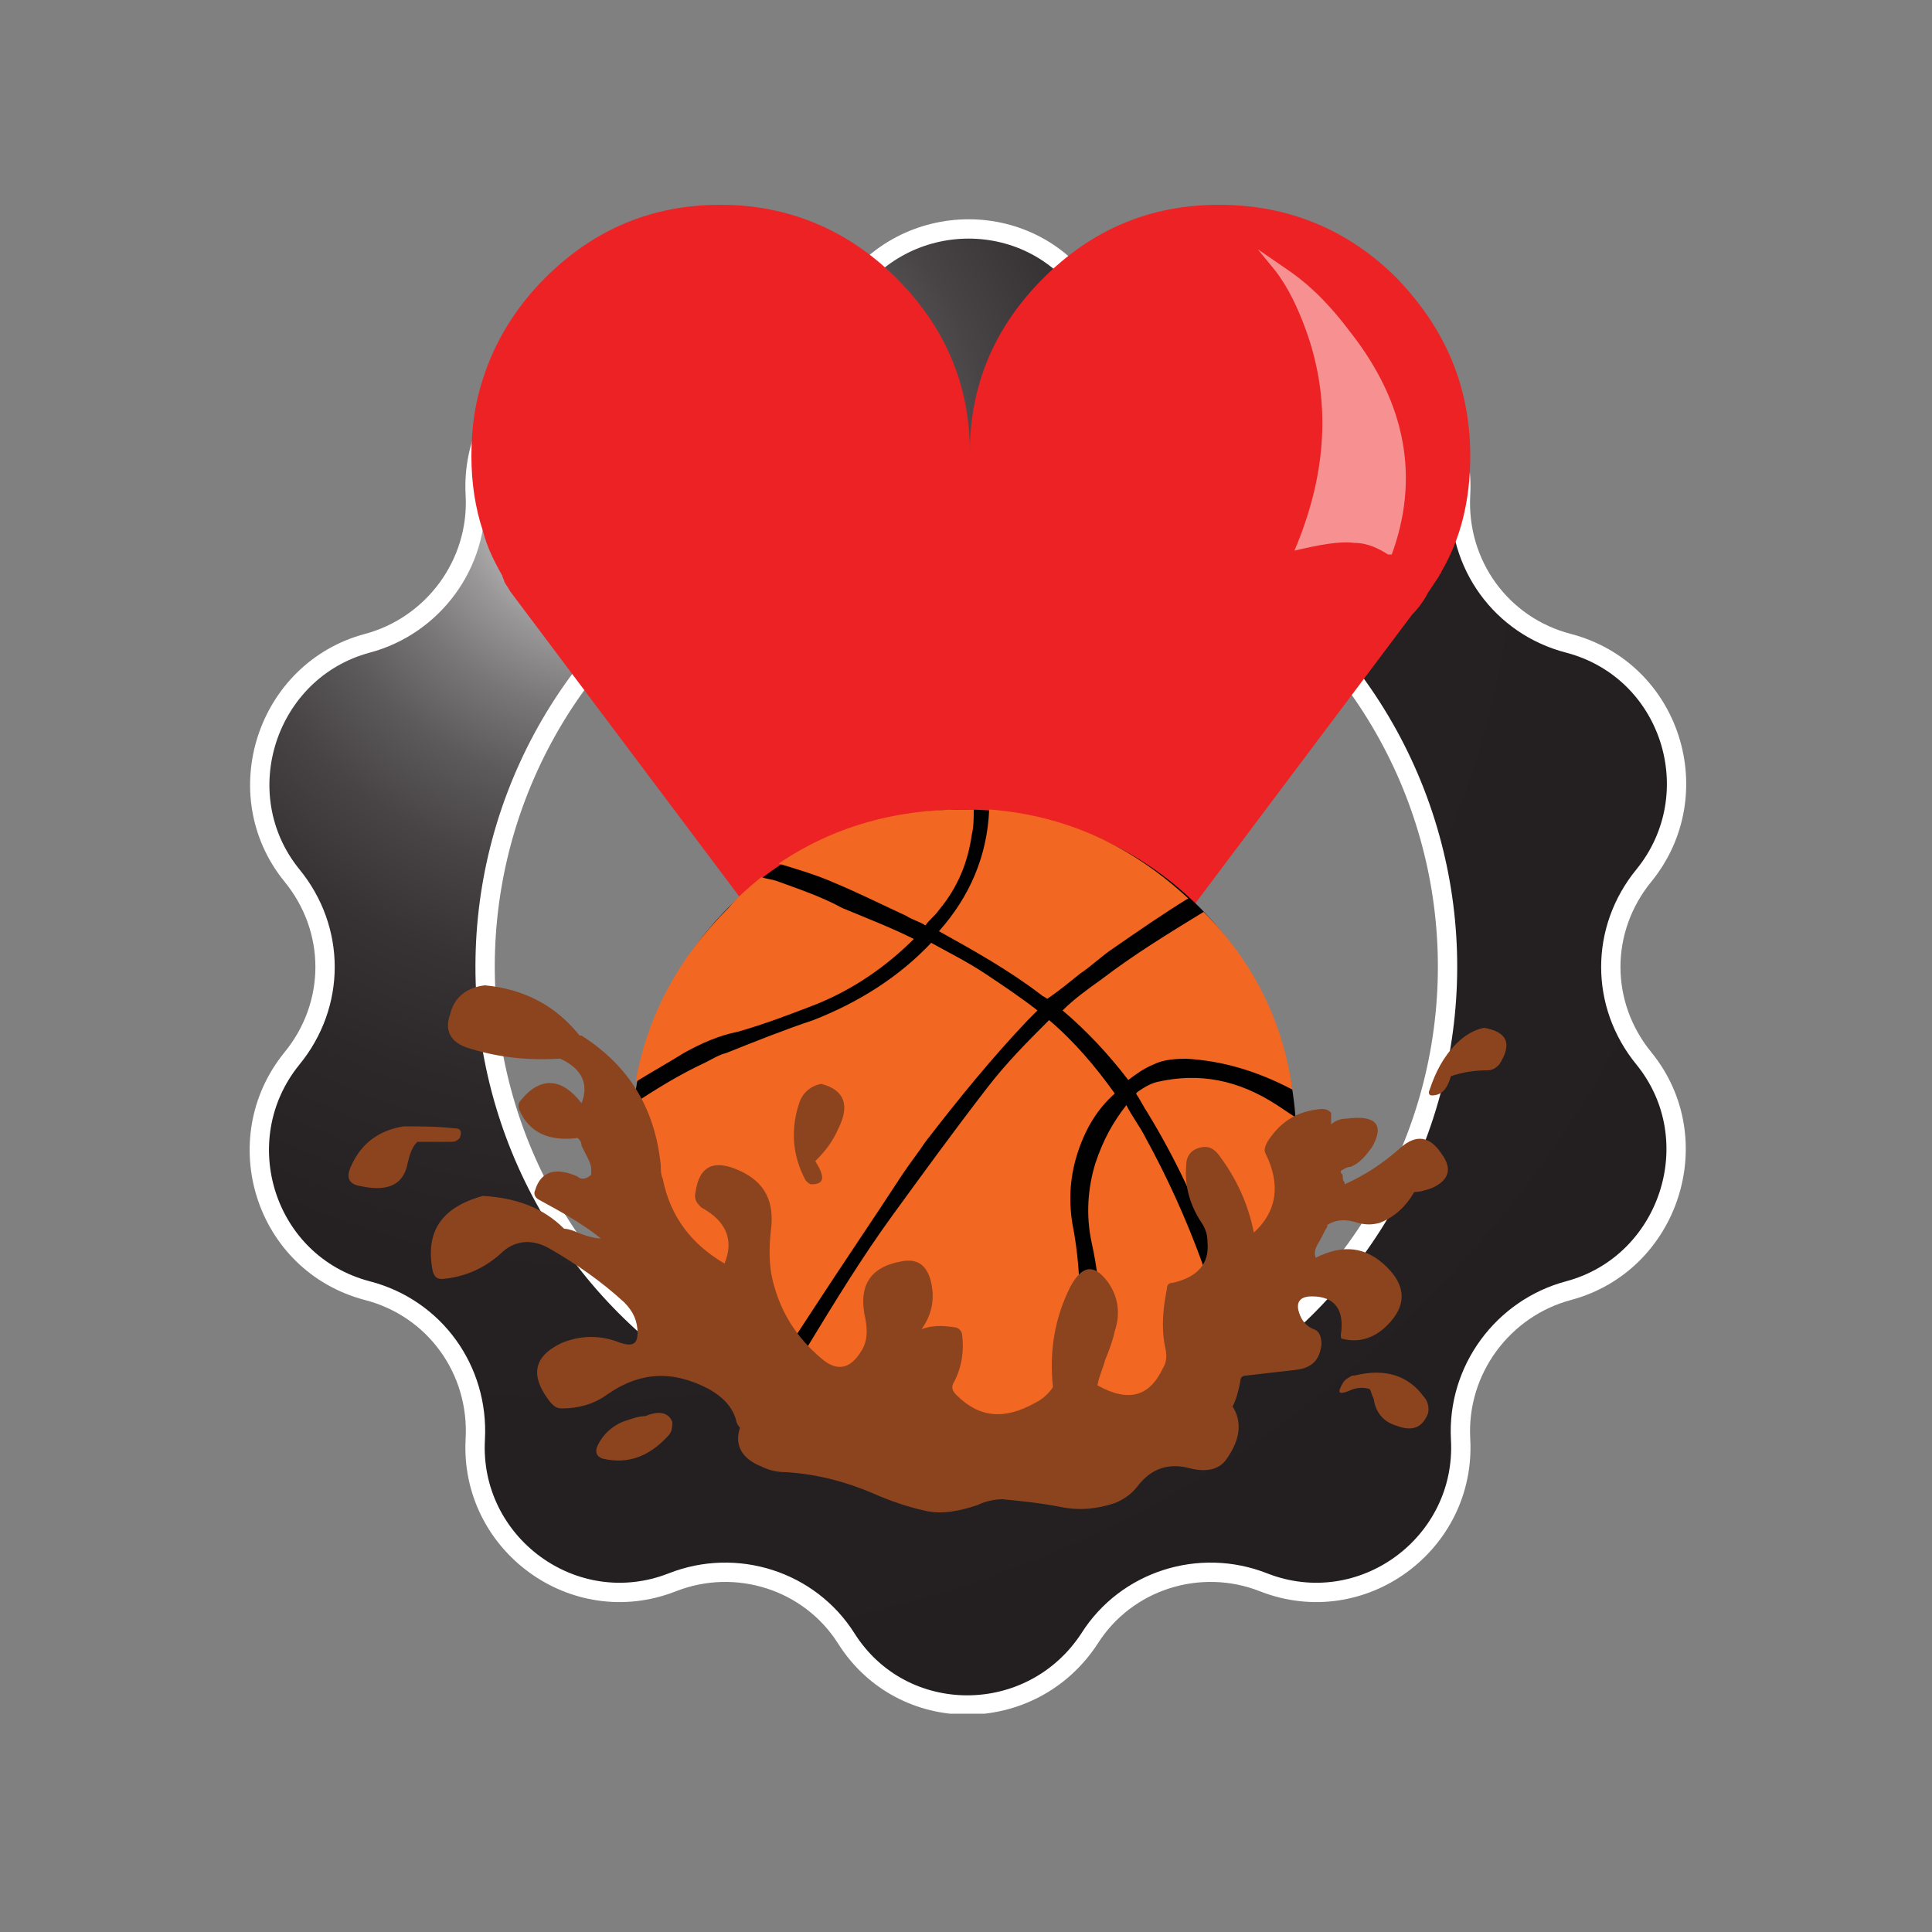 <svg xmlns="http://www.w3.org/2000/svg" xmlns:xlink="http://www.w3.org/1999/xlink" width="100" height="100" viewBox="0 0 100 100"><rect x="0" y="0" width="100" height="100" fill="#808080" stroke="none"/><style>.st0{clip-path:url(#SVGID_2_);} .st1{clip-path:url(#SVGID_4_);} .st2{clip-path:url(#SVGID_6_);fill:url(#SVGID_7_);} .st3{clip-path:url(#SVGID_9_);fill:none;stroke:#FFFFFF;stroke-miterlimit:10;} .st4{clip-path:url(#SVGID_11_);fill:#ED2224;} .st5{opacity:0.498;clip-path:url(#SVGID_11_);} .st6{clip-path:url(#SVGID_13_);fill:#FFFFFF;} .st7{clip-path:url(#SVGID_11_);fill:#010101;} .st8{clip-path:url(#SVGID_11_);fill:#F26822;} .st9{clip-path:url(#SVGID_11_);fill:#8C441F;} .st10{clip-path:url(#SVGID_15_);} .st11{clip-path:url(#SVGID_17_);} .st12{clip-path:url(#SVGID_19_);fill:url(#SVGID_20_);} .st13{clip-path:url(#SVGID_22_);fill:none;stroke:#FFFFFF;stroke-miterlimit:10;} .st14{clip-path:url(#SVGID_24_);fill:#ED2224;} .st15{opacity:0.498;clip-path:url(#SVGID_24_);} .st16{clip-path:url(#SVGID_26_);fill:#FFFFFF;} .st17{clip-path:url(#SVGID_24_);fill:#010101;} .st18{clip-path:url(#SVGID_24_);fill:#F26822;} .st19{clip-path:url(#SVGID_24_);fill:#8C441F;}</style><g id="BAD_x5F_Tainted_Love_1_"><defs><path id="SVGID_1_" d="M0 0h100v100H0z"/></defs><clipPath id="SVGID_2_"><use xlink:href="#SVGID_1_" overflow="visible"/></clipPath><g class="st0"><defs><path id="SVGID_3_" d="M0 0h100v100H0z"/></defs><clipPath id="SVGID_4_"><use xlink:href="#SVGID_3_" overflow="visible"/></clipPath><g class="st1"><defs><path id="SVGID_5_" d="M29.7 64.5c-8-11.2-5.4-26.8 5.8-34.8 11.2-8 26.8-5.4 34.8 5.8 8 11.2 5.4 26.8-5.8 34.8-4.4 3.1-9.4 4.6-14.4 4.6-7.9 0-15.5-3.6-20.4-10.4M44 15.2c-2 3-5.7 4.2-9 2.8-5.1-2-10.5 1.9-10.3 7.3.2 3.6-2.2 6.7-5.6 7.6-5.3 1.4-7.4 7.7-4 12 2.2 2.8 2.2 6.7-.1 9.5-3.5 4.2-1.5 10.6 3.8 12 3.4.9 5.7 4.2 5.5 7.7-.3 5.4 5 9.4 10.1 7.5 3.3-1.2 7.1 0 9 3 2.9 4.6 9.6 4.7 12.6.1 2-3 5.7-4.2 9-2.8 5.1 2 10.5-1.9 10.3-7.3-.2-3.6 2.2-6.7 5.6-7.6 5.3-1.4 7.4-7.7 4-12-2.2-2.8-2.2-6.7.1-9.5 3.5-4.2 1.5-10.6-3.8-12-3.4-.9-5.7-4.2-5.5-7.7.3-5.4-5-9.4-10.1-7.5-3.3 1.2-7.1 0-9-3-1.5-2.3-3.9-3.5-6.4-3.5-2.3 0-4.7 1.1-6.2 3.4"/></defs><clipPath id="SVGID_6_"><use xlink:href="#SVGID_5_" overflow="visible"/></clipPath><radialGradient id="SVGID_7_" cx="1.054" cy="-1.054" r="1" gradientTransform="matrix(47.455 47.455 47.455 -47.455 31 -75.25)" gradientUnits="userSpaceOnUse"><stop offset="0" stop-color="#FFF"/><stop offset=".005" stop-color="#FFF"/><stop offset=".03" stop-color="#E5E5E5"/><stop offset=".074" stop-color="#BDBCBC"/><stop offset=".124" stop-color="#989697"/><stop offset=".178" stop-color="#787676"/><stop offset=".238" stop-color="#5D5A5B"/><stop offset=".306" stop-color="#484445"/><stop offset=".385" stop-color="#373334"/><stop offset=".482" stop-color="#2C2829"/><stop offset=".62" stop-color="#252122"/><stop offset="1" stop-color="#231F20"/></radialGradient><path class="st2" d="M50-26.8l77.3 77.4L50 127.9l-77.3-77.3z"/></g><g class="st1"><defs><path id="SVGID_8_" d="M12.8 11.3h74.5v77.4H12.8z"/></defs><clipPath id="SVGID_9_"><use xlink:href="#SVGID_8_" overflow="visible"/></clipPath><path class="st3" d="M65.4 18.2c5.1-2 10.5 2 10.2 7.4-.2 3.6 2.1 6.8 5.6 7.7 5.3 1.4 7.3 7.8 3.9 12-2.3 2.8-2.3 6.7 0 9.5 3.4 4.2 1.3 10.6-3.9 12-3.4.9-5.8 4.1-5.6 7.7.3 5.4-5.1 9.4-10.2 7.4-3.3-1.3-7.1-.1-9 2.9-3 4.6-9.7 4.6-12.6 0-1.9-3-5.7-4.2-9-2.9-5.1 2-10.5-2-10.2-7.4.2-3.6-2.1-6.8-5.6-7.7-5.3-1.4-7.3-7.8-3.9-12 2.3-2.8 2.3-6.7 0-9.5-3.4-4.2-1.3-10.6 3.9-12 3.4-.9 5.8-4.1 5.6-7.7-.3-5.4 5.1-9.4 10.2-7.4 3.3 1.3 7.1.1 9-2.9 3-4.6 9.7-4.6 12.6 0 1.9 2.9 5.7 4.2 9 2.9z"/><ellipse transform="matrix(0.815 -0.58 0.58 0.815 -19.733 38.283)" class="st3" cx="50" cy="50" rx="24.9" ry="24.9"/></g><g class="st1"><defs><path id="SVGID_10_" d="M0 0h100v100H0z"/></defs><clipPath id="SVGID_11_"><use xlink:href="#SVGID_10_" overflow="visible"/></clipPath><path class="st4" d="M76.1 23.6c0-3.6-1.3-6.6-3.8-9.2-2.5-2.5-5.6-3.8-9.2-3.8-3.6 0-6.6 1.3-9.1 3.8s-3.8 5.5-3.8 9c0-3.5-1.3-6.5-3.8-9s-5.6-3.8-9.1-3.8c-3.6 0-6.6 1.3-9.1 3.8-1.5 1.5-2.6 3.3-3.2 5.2-.4 1.2-.6 2.5-.6 4 0 1.4.2 2.7.6 3.9.2.8.6 1.6 1 2.3 0 .1.1.2.1.3.1.2.2.3.3.5l.9 1.2 22.9 30.5 22.9-30.5c.3-.3.6-.7.8-1.1l.6-.9c0-.1.1-.1.1-.2 1-1.7 1.5-3.7 1.5-6"/><g class="st5"><defs><path id="SVGID_12_" d="M65.1 12.8h7.7v15.9h-7.7z"/></defs><clipPath id="SVGID_13_"><use xlink:href="#SVGID_12_" overflow="visible"/></clipPath><path class="st6" d="M66.7 14l-1.6-1.1.9 1.1c.7.9 1.2 2 1.6 3.1 1.3 3.6 1.1 7.4-.6 11.4 1.3-.3 2.3-.5 3.1-.4.7 0 1.3.3 1.9.7 1.5-4 .8-7.9-2.1-11.6C69 16 68 14.9 66.7 14"/></g><path class="st7" d="M67.1 59.1c0-9.5-7.7-17.2-17.2-17.2s-17.2 7.7-17.2 17.2 7.7 17.2 17.2 17.2 17.2-7.6 17.2-17.2"/><path class="st8" d="M62.2 65.3c-.8-2.2-1.8-4.4-2.9-6.4-.3-.6-.7-1.1-1-1.7-.7.9-1.2 1.8-1.6 3-.4 1.3-.5 2.7-.2 4.1.6 2.7.6 5.4.2 8.1-.2 1-.3 1.9-.5 2.8 2.2-.8 4.1-2.1 5.9-3.9.5-.5.9-1 1.4-1.5-.4-1.5-.8-3-1.3-4.5m-22-19.7c-.3-.1-.5-.1-.8-.2-.6.5-1.2 1-1.7 1.6-2.6 2.6-4.2 5.6-4.8 9 .8-.5 1.7-1 2.5-1.5.9-.5 1.8-.9 2.8-1.1 1.4-.4 2.7-.9 4-1.4 2-.8 3.7-2 5.1-3.4-1.2-.6-2.5-1.1-3.7-1.6-1.1-.6-2.3-1-3.4-1.4M59.9 56c-.4.1-.7.3-1 .5l-.1.1c.2.3.4.7.6 1 1.4 2.3 2.6 4.8 3.5 7.4.5 1.3.8 2.6 1.2 3.9 2-2.8 3-6.1 3-9.7 0-.5 0-1-.1-1.4l-.9-.6c-2-1.3-4-1.7-6.2-1.2M55 52.3c1.3 1.1 2.4 2.3 3.4 3.6.4-.3.8-.6 1.3-.8.4-.2.9-.3 1.7-.3 1.8.1 3.6.6 5.5 1.6-.5-3.5-2-6.6-4.6-9.2-1.8 1.1-3.6 2.2-5.3 3.5-.7.5-1.4 1-2 1.6m-1.8.5l.5-.5c-.9-.7-1.8-1.3-2.7-1.9-.9-.6-1.9-1.1-2.8-1.6-1.7 1.8-3.8 3.1-6.1 4-1.5.5-3 1.1-4.5 1.7-.4.1-.7.3-1.1.5-1.3.6-2.6 1.4-3.8 2.2-.1.6-.1 1.3-.1 2 0 4.8 1.7 8.8 5 12.2.4.4.9.9 1.4 1.2 1-1.7 2.1-3.3 3.2-5 1.5-2.3 3-4.5 4.5-6.8.4-.6.8-1.1 1.2-1.7 1.7-2.2 3.4-4.3 5.3-6.3m1.1 0c-1.1 1.1-2.2 2.2-3.2 3.5-1.7 2.2-3.3 4.4-4.9 6.6-1.6 2.2-3 4.5-4.4 6.8-.7 1.1-1.4 2.3-2.1 3.4 2.9 2.2 6.3 3.3 10.1 3.3 1.9 0 3.7-.3 5.4-.8.5-2.6.7-5.2.7-7.8 0-1.5-.1-3-.4-4.5-.2-1.3-.1-2.5.3-3.7.4-1.2 1-2.2 1.9-3-1-1.4-2.1-2.7-3.4-3.8m1.6-2.4c.6-.4 1.1-.9 1.7-1.3 1.3-.9 2.6-1.8 3.9-2.6-2.9-2.7-6.3-4.3-10.3-4.6-.1 2.4-1 4.5-2.6 6.3 1.8 1 3.6 2 5.3 3.3.1.1.2.1.3.2.6-.4 1.2-.9 1.7-1.3m-5.6-7.2c.1-.4.1-.9.1-1.3h-.6c-3.5 0-6.7.9-9.5 2.8 1 .3 2 .6 2.9 1 1.2.5 2.4 1.1 3.7 1.7.3.2.7.3 1 .5.2-.3.5-.5.7-.8 1-1.2 1.5-2.5 1.7-3.9"/><path class="st9" d="M70.9 71.9c.1.2.1.3.2.5.1.7.5 1.2 1.2 1.4.8.3 1.3.1 1.6-.6.1-.3 0-.7-.2-.9-.8-1.1-2-1.5-3.6-1.1H70c-.2.1-.4.2-.5.4-.3.5-.2.6.3.4.4-.2.8-.2 1.1-.1m-39.7 3.6c1.3.3 2.4-.1 3.4-1.2.2-.2.2-.5.2-.7-.2-.5-.7-.6-1.4-.3-.3 0-.6.1-.9.2-.7.2-1.3.7-1.6 1.4-.1.3 0 .5.3.6m11.3-19.4c-.5.1-.9.4-1.1.9-.5 1.4-.4 2.8.3 4.1.1.1.2.2.3.2.7 0 .7-.4.2-1.2.5-.5.9-1 1.2-1.7.6-1.2.3-2-.9-2.3m-19 2.3c-.9-.1-1.7-.1-2.6-.1-1.3.2-2.2.9-2.7 2-.3.6-.2 1 .5 1.1 1.4.3 2.2-.1 2.4-1.2.1-.4.2-.8.5-1.1h1.7c.2 0 .3 0 .5-.2.1-.3.1-.5-.3-.5m53.3-5.2c-.5.1-1 .4-1.4.8-.7.7-1.1 1.5-1.4 2.4-.1.2 0 .3.1.3.5 0 .8-.3 1-1 .6-.2 1.2-.3 1.9-.3.3 0 .5-.2.6-.3.7-1.1.4-1.7-.8-1.9m-8.4 4.2c-1.2.1-2.1.6-2.8 1.7-.1.2-.2.4-.1.6.8 1.6.6 3-.6 4.1-.3-1.5-.9-2.8-1.8-4-.3-.4-.6-.5-1-.4-.4.1-.7.4-.7.9-.1 1.1.2 2.1.8 3 .2.3.3.6.3 1 .1 1.1-.5 1.8-1.8 2.1-.2 0-.3.1-.3.3-.2 1-.3 2-.1 3 .1.4.1.8-.1 1.1-.7 1.5-1.8 1.8-3.4.9.1-.5.3-.9.4-1.3.2-.5.4-1 .5-1.5.3-.9.2-1.8-.4-2.6-.7-.9-1.3-.8-1.9.3-.8 1.6-1.1 3.3-.9 5.2-.2.3-.5.6-.9.8-1.6.9-2.9.8-4.1-.4-.2-.2-.3-.4-.1-.7.4-.8.5-1.6.4-2.4 0-.2-.2-.4-.4-.4-.6-.1-1.2-.1-1.7.1.5-.7.7-1.5.5-2.4-.2-.9-.7-1.3-1.6-1.1-1.6.3-2.2 1.3-1.8 3 .1.6.1 1.1-.2 1.6-.6 1-1.3 1.1-2.1.4-1.3-1.1-2.1-2.4-2.5-4-.2-.8-.2-1.7-.1-2.6.2-1.5-.3-2.5-1.6-3.1-1.3-.6-2.1-.3-2.3 1.1-.1.4.1.6.3.8 1.3.7 1.7 1.7 1.2 2.9-1.7-1-2.8-2.4-3.2-4.4-.1-.2-.1-.5-.1-.7-.3-2.9-1.6-5.1-4.1-6.7H30c-1.2-1.5-2.8-2.4-4.9-2.6-.9.1-1.6.6-1.8 1.5-.3.8 0 1.4.8 1.7 1.5.5 3.1.7 4.8.6h.1c1.1.5 1.5 1.3 1.1 2.3-1-1.3-2.1-1.4-3.1-.2-.2.2-.2.4-.1.6.5 1.1 1.5 1.6 3 1.4.1.1.2.2.2.4l.3.6c.1.2.2.4.2.6v.3c-.2.2-.5.3-.7.1-1.1-.5-1.9-.3-2.2.7-.1.2 0 .4.2.5 1.1.6 2.2 1.2 3.2 2-.3 0-.7-.1-1.2-.3-.2-.1-.5-.2-.7-.2-1.1-1.1-2.5-1.6-4.2-1.7-2.2.6-3 1.9-2.6 3.9.1.3.2.4.5.4 1.1-.1 2.1-.5 3-1.3.7-.7 1.6-.8 2.5-.3 1.4.8 2.7 1.7 3.9 2.8.5.5.7 1 .7 1.6 0 .6-.3.7-.9.5-1-.4-2-.4-3 0-1.5.7-1.7 1.7-.6 3.1.2.2.3.3.6.3.8 0 1.6-.2 2.3-.7 1.7-1.2 3.4-1.3 5.3-.3.7.4 1.2.9 1.4 1.6 0 .1.1.3.2.4-.3.9.1 1.6 1.1 2 .4.2.8.3 1.3.3 1.6.1 3.1.5 4.5 1.1.9.4 1.8.7 2.7.9s1.8 0 2.7-.3c.4-.2.9-.3 1.3-.3 1 .1 2 .2 3 .4s1.9.1 2.8-.2c.5-.2.9-.5 1.2-.9.7-.9 1.6-1.2 2.7-.9.8.2 1.5.1 1.9-.5.7-1 .8-1.9.3-2.7.2-.4.3-.8.4-1.3 0-.2.1-.3.3-.3.9-.1 1.7-.2 2.6-.3.8-.1 1.2-.5 1.3-1.3 0-.4-.1-.7-.4-.8-.5-.2-.7-.6-.8-1-.1-.5.2-.7.7-.7 1.2 0 1.7.7 1.5 2 0 .1 0 .2.1.2.8.2 1.6 0 2.3-.7 1-1 1-2 0-3-1.1-1.1-2.3-1.2-3.7-.5-.1-.3 0-.5.1-.7.2-.3.3-.6.5-.9v-.1c.5-.3 1-.3 1.6-.1.4.1.7.1 1.1 0 .8-.3 1.4-.9 1.8-1.6.3 0 .6-.1.9-.2.9-.4 1.1-1 .5-1.8-.6-.9-1.3-1-2.1-.3-.9.8-1.8 1.4-2.9 1.9v-.1c-.1-.1-.1-.2-.1-.3 0-.1 0-.1-.1-.2v-.1c.2-.1.3-.2.5-.2.5-.2.8-.6 1.1-1 .7-1.2.2-1.7-1.3-1.5-.3 0-.6.1-.8.3v-.6c-.1-.1-.2-.2-.5-.2"/></g></g></g></svg>